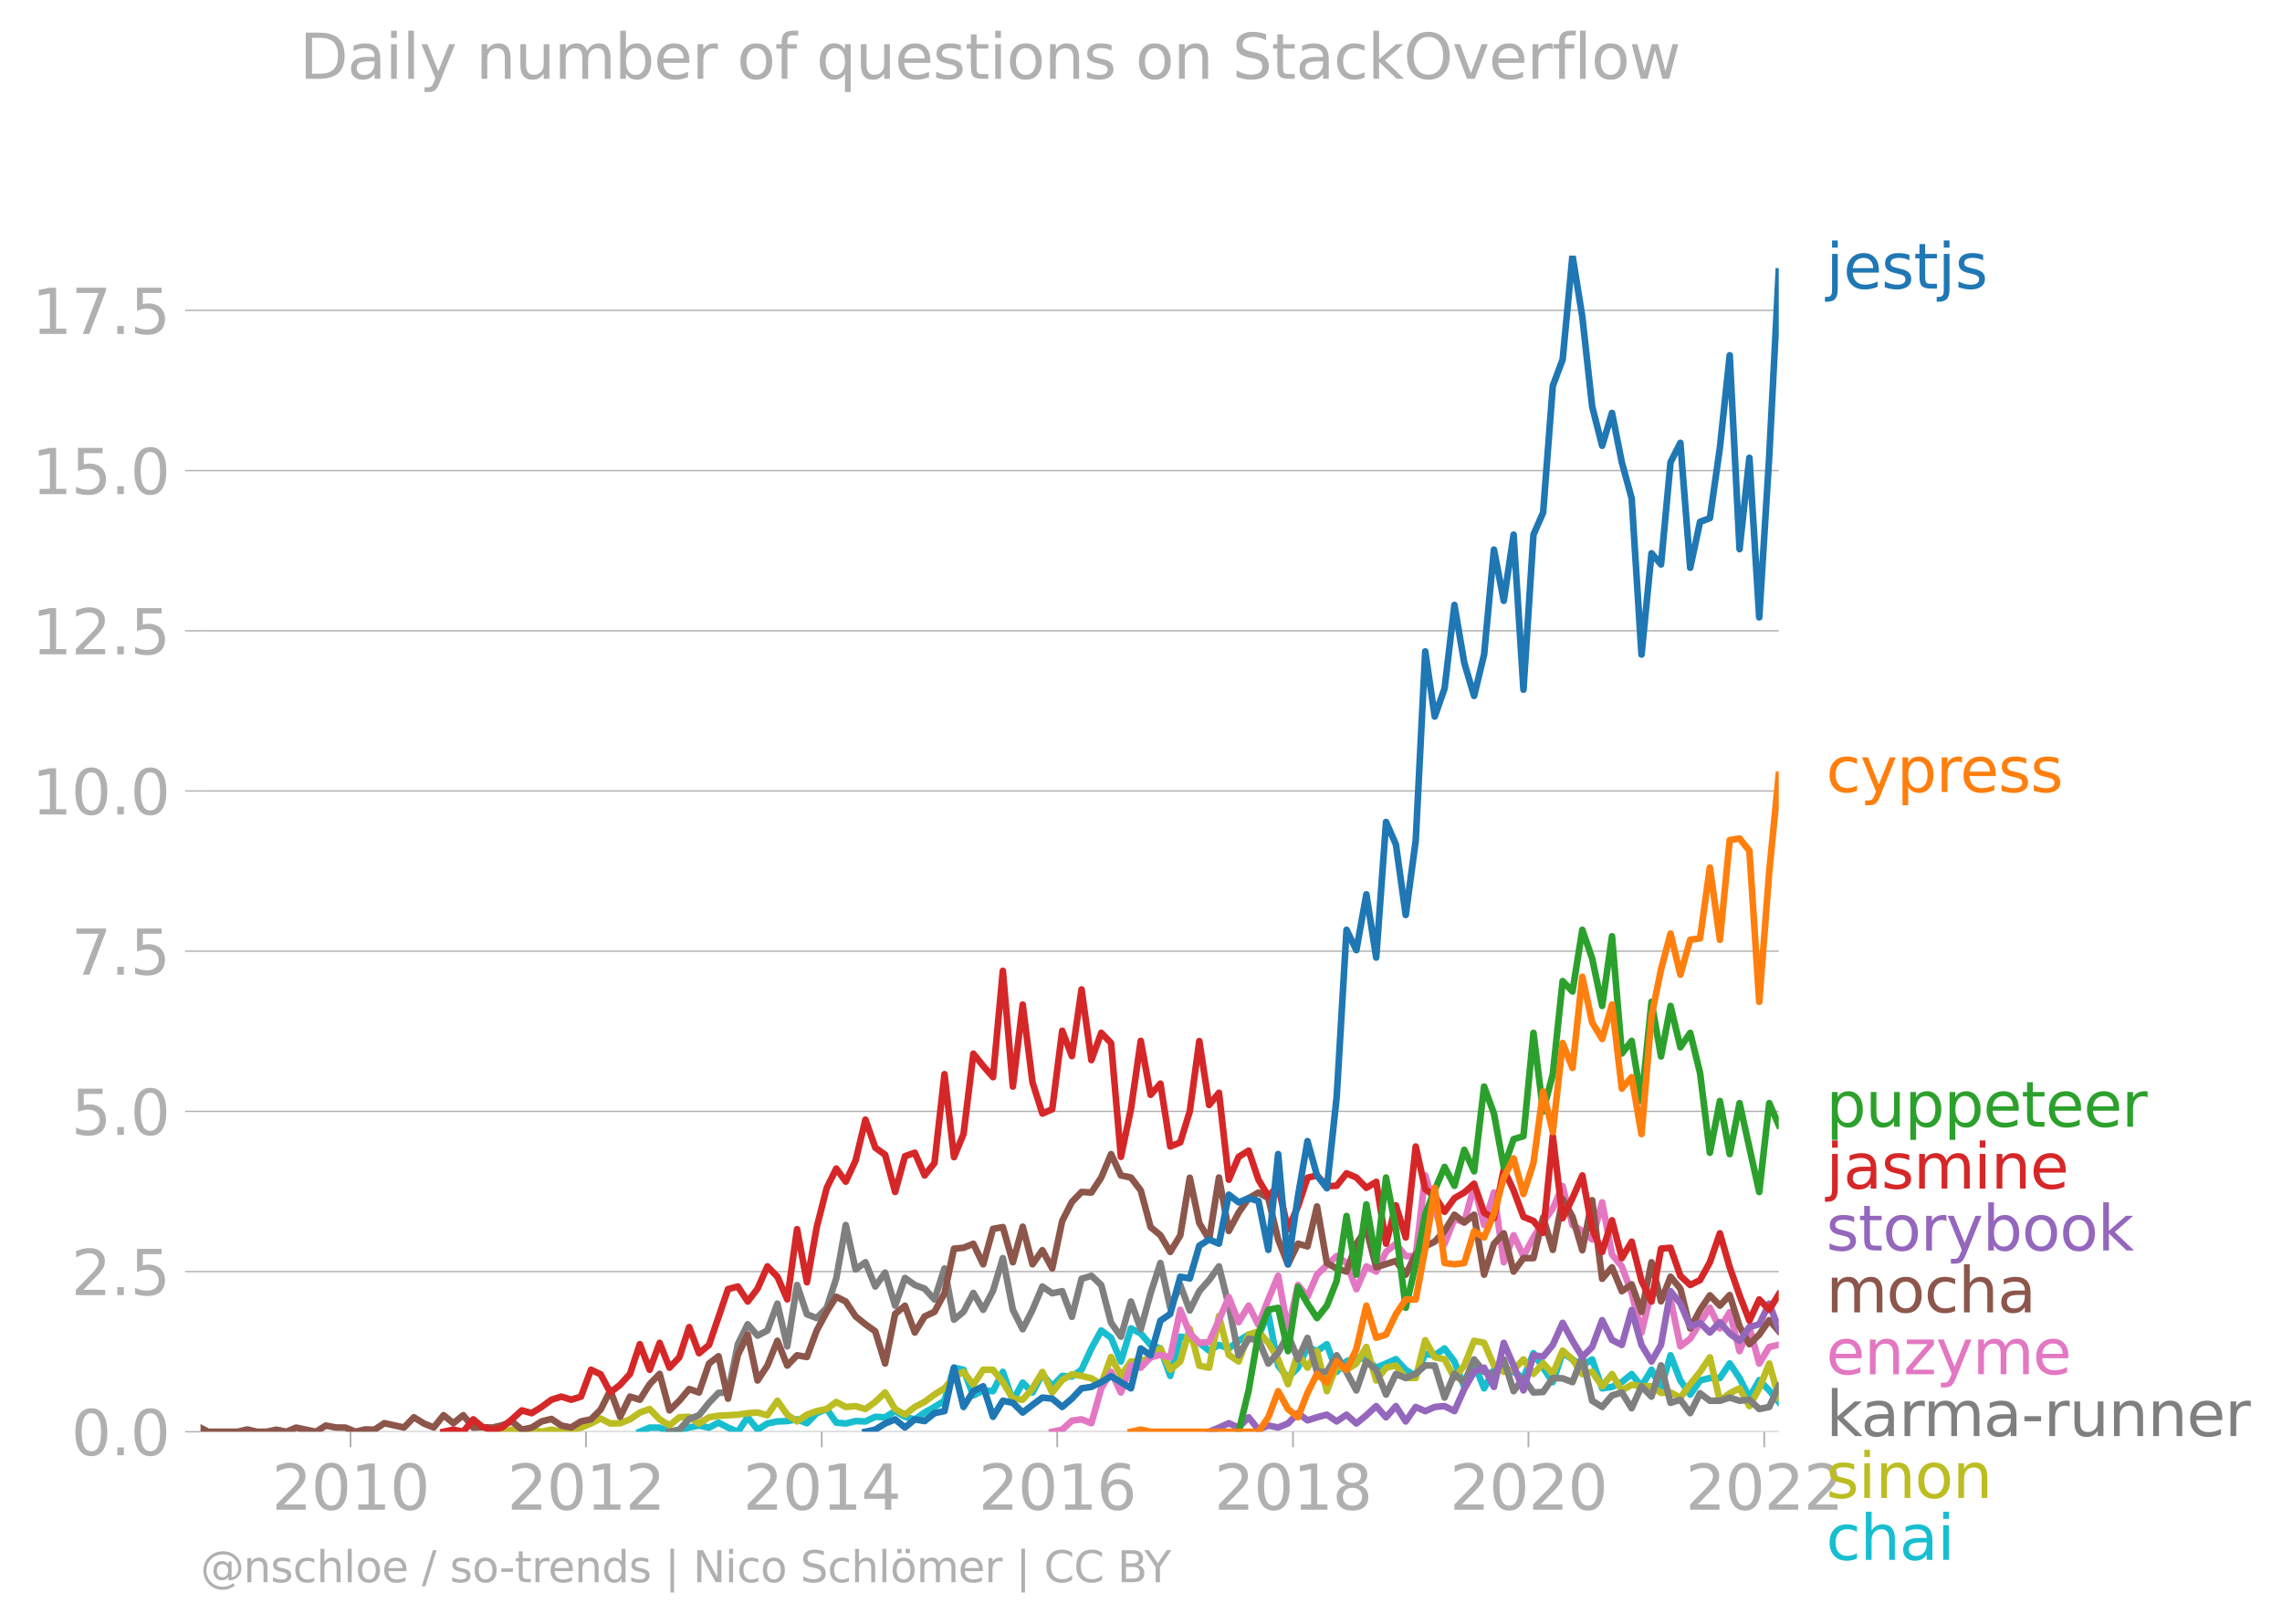 <svg xmlns:xlink="http://www.w3.org/1999/xlink" width="688.489" height="489.969" viewBox="0 0 516.367 367.477" xmlns="http://www.w3.org/2000/svg"><defs><style>*{stroke-linejoin:round;stroke-linecap:butt}</style></defs><g id="figure_1"><path d="M0 367.477h516.367V0H0v367.477z" style="fill:none" id="patch_1"/><g id="axes_1"><path d="M45.372 323.95h357.12V57.838H45.372V323.95z" style="fill:none" id="patch_2"/><g id="matplotlib.axis_1"><g id="xtick_1"><g id="line2d_1"><defs><path id="m95e8f9dcd2" d="M0 0v3.5" style="stroke:#b0b0b0;stroke-width:.4"/></defs><use xlink:href="#m95e8f9dcd2" x="79.31" y="323.95" style="fill:#b0b0b0;stroke:#b0b0b0;stroke-width:.4"/></g><g style="fill:#b0b0b0" transform="matrix(.14 0 0 -.14 61.495 341.588)" id="text_1"><defs><path id="DejaVuSans-32" d="M1228 531h2203V0H469v531q359 372 979 998 621 627 780 809 303 340 423 576 121 236 121 464 0 372-261 606-261 235-680 235-297 0-627-103-329-103-704-313v638q381 153 712 231 332 78 607 78 725 0 1156-363 431-362 431-968 0-288-108-546-107-257-392-607-78-91-497-524-418-433-1181-1211z" transform="scale(.016)"/><path id="DejaVuSans-30" d="M2034 4250q-487 0-733-480-245-479-245-1442 0-959 245-1439 246-480 733-480 491 0 736 480 246 480 246 1439 0 963-246 1442-245 480-736 480zm0 500q785 0 1199-621 414-620 414-1801 0-1178-414-1799Q2819-91 2034-91q-784 0-1198 620-414 621-414 1799 0 1181 414 1801 414 621 1198 621z" transform="scale(.016)"/><path id="DejaVuSans-31" d="M794 531h1031v3560L703 3866v575l1116 225h631V531h1031V0H794v531z" transform="scale(.016)"/></defs><use xlink:href="#DejaVuSans-32"/><use xlink:href="#DejaVuSans-30" x="63.623"/><use xlink:href="#DejaVuSans-31" x="127.246"/><use xlink:href="#DejaVuSans-30" x="190.869"/></g></g><g id="xtick_2"><use xlink:href="#m95e8f9dcd2" x="132.59" y="323.95" style="fill:#b0b0b0;stroke:#b0b0b0;stroke-width:.4" id="line2d_2"/><g style="fill:#b0b0b0" transform="matrix(.14 0 0 -.14 114.775 341.588)" id="text_2"><use xlink:href="#DejaVuSans-32"/><use xlink:href="#DejaVuSans-30" x="63.623"/><use xlink:href="#DejaVuSans-31" x="127.246"/><use xlink:href="#DejaVuSans-32" x="190.869"/></g></g><g id="xtick_3"><use xlink:href="#m95e8f9dcd2" x="185.943" y="323.95" style="fill:#b0b0b0;stroke:#b0b0b0;stroke-width:.4" id="line2d_3"/><g style="fill:#b0b0b0" transform="matrix(.14 0 0 -.14 168.128 341.588)" id="text_3"><defs><path id="DejaVuSans-34" d="M2419 4116 825 1625h1594v2491zm-166 550h794V1625h666v-525h-666V0h-628v1100H313v609l1940 2957z" transform="scale(.016)"/></defs><use xlink:href="#DejaVuSans-32"/><use xlink:href="#DejaVuSans-30" x="63.623"/><use xlink:href="#DejaVuSans-31" x="127.246"/><use xlink:href="#DejaVuSans-34" x="190.869"/></g></g><g id="xtick_4"><use xlink:href="#m95e8f9dcd2" x="239.222" y="323.95" style="fill:#b0b0b0;stroke:#b0b0b0;stroke-width:.4" id="line2d_4"/><g style="fill:#b0b0b0" transform="matrix(.14 0 0 -.14 221.407 341.588)" id="text_4"><defs><path id="DejaVuSans-36" d="M2113 2584q-425 0-674-291-248-290-248-796 0-503 248-796 249-292 674-292t673 292q248 293 248 796 0 506-248 796-248 291-673 291zm1253 1979v-575q-238 112-480 171-242 60-480 60-625 0-955-422-329-422-376-1275 184 272 462 417 279 145 613 145 703 0 1111-427 408-426 408-1160 0-719-425-1154Q2819-91 2113-91q-810 0-1238 620-428 621-428 1799 0 1106 525 1764t1409 658q238 0 480-47t505-140z" transform="scale(.016)"/></defs><use xlink:href="#DejaVuSans-32"/><use xlink:href="#DejaVuSans-30" x="63.623"/><use xlink:href="#DejaVuSans-31" x="127.246"/><use xlink:href="#DejaVuSans-36" x="190.869"/></g></g><g id="xtick_5"><use xlink:href="#m95e8f9dcd2" x="292.575" y="323.95" style="fill:#b0b0b0;stroke:#b0b0b0;stroke-width:.4" id="line2d_5"/><g style="fill:#b0b0b0" transform="matrix(.14 0 0 -.14 274.76 341.588)" id="text_5"><defs><path id="DejaVuSans-38" d="M2034 2216q-450 0-708-241-257-241-257-662 0-422 257-663 258-241 708-241t709 242q260 243 260 662 0 421-258 662-257 241-711 241zm-631 268q-406 100-633 378-226 279-226 679 0 559 398 884 399 325 1092 325 697 0 1094-325t397-884q0-400-227-679-226-278-629-378 456-106 710-416 255-309 255-755 0-679-414-1042Q2806-91 2034-91q-771 0-1186 362-414 363-414 1042 0 446 256 755 257 310 713 416zm-231 997q0-362 226-565 227-203 636-203 407 0 636 203 230 203 230 565 0 363-230 566-229 203-636 203-409 0-636-203-226-203-226-566z" transform="scale(.016)"/></defs><use xlink:href="#DejaVuSans-32"/><use xlink:href="#DejaVuSans-30" x="63.623"/><use xlink:href="#DejaVuSans-31" x="127.246"/><use xlink:href="#DejaVuSans-38" x="190.869"/></g></g><g id="xtick_6"><use xlink:href="#m95e8f9dcd2" x="345.855" y="323.95" style="fill:#b0b0b0;stroke:#b0b0b0;stroke-width:.4" id="line2d_6"/><g style="fill:#b0b0b0" transform="matrix(.14 0 0 -.14 328.04 341.588)" id="text_6"><use xlink:href="#DejaVuSans-32"/><use xlink:href="#DejaVuSans-30" x="63.623"/><use xlink:href="#DejaVuSans-32" x="127.246"/><use xlink:href="#DejaVuSans-30" x="190.869"/></g></g><g id="xtick_7"><use xlink:href="#m95e8f9dcd2" x="399.208" y="323.95" style="fill:#b0b0b0;stroke:#b0b0b0;stroke-width:.4" id="line2d_7"/><g style="fill:#b0b0b0" transform="matrix(.14 0 0 -.14 381.393 341.588)" id="text_7"><use xlink:href="#DejaVuSans-32"/><use xlink:href="#DejaVuSans-30" x="63.623"/><use xlink:href="#DejaVuSans-32" x="127.246"/><use xlink:href="#DejaVuSans-32" x="190.869"/></g></g></g><g id="matplotlib.axis_2"><g id="ytick_1"><path d="M45.372 323.95h357.12" clip-path="url(#p15767260c2)" style="fill:none;stroke:#b0b0b0;stroke-width:.3;stroke-linecap:square" id="line2d_8"/><g id="line2d_9"><defs><path id="me1e0f487d8" d="M0 0h-3.5" style="stroke:#b0b0b0;stroke-width:.3"/></defs><use xlink:href="#me1e0f487d8" x="45.372" y="323.95" style="fill:#b0b0b0;stroke:#b0b0b0;stroke-width:.3"/></g><g style="fill:#b0b0b0" transform="matrix(.14 0 0 -.14 16.108 329.269)" id="text_8"><defs><path id="DejaVuSans-2e" d="M684 794h660V0H684v794z" transform="scale(.016)"/></defs><use xlink:href="#DejaVuSans-30"/><use xlink:href="#DejaVuSans-2e" x="63.623"/><use xlink:href="#DejaVuSans-30" x="95.41"/></g></g><g id="ytick_2"><path d="M45.372 287.704h357.12" clip-path="url(#p15767260c2)" style="fill:none;stroke:#b0b0b0;stroke-width:.3;stroke-linecap:square" id="line2d_10"/><use xlink:href="#me1e0f487d8" x="45.372" y="287.704" style="fill:#b0b0b0;stroke:#b0b0b0;stroke-width:.3" id="line2d_11"/><g style="fill:#b0b0b0" transform="matrix(.14 0 0 -.14 16.108 293.023)" id="text_9"><defs><path id="DejaVuSans-35" d="M691 4666h2478v-532H1269V2991q137 47 274 70 138 23 276 23 781 0 1237-428 457-428 457-1159 0-753-469-1171Q2575-91 1722-91q-294 0-599 50Q819 9 494 109v635q281-153 581-228t634-75q541 0 856 284 316 284 316 772 0 487-316 771-315 285-856 285-253 0-505-56-251-56-513-175v2344z" transform="scale(.016)"/></defs><use xlink:href="#DejaVuSans-32"/><use xlink:href="#DejaVuSans-2e" x="63.623"/><use xlink:href="#DejaVuSans-35" x="95.41"/></g></g><g id="ytick_3"><path d="M45.372 251.459h357.12" clip-path="url(#p15767260c2)" style="fill:none;stroke:#b0b0b0;stroke-width:.3;stroke-linecap:square" id="line2d_12"/><use xlink:href="#me1e0f487d8" x="45.372" y="251.459" style="fill:#b0b0b0;stroke:#b0b0b0;stroke-width:.3" id="line2d_13"/><g style="fill:#b0b0b0" transform="matrix(.14 0 0 -.14 16.108 256.778)" id="text_10"><use xlink:href="#DejaVuSans-35"/><use xlink:href="#DejaVuSans-2e" x="63.623"/><use xlink:href="#DejaVuSans-30" x="95.41"/></g></g><g id="ytick_4"><path d="M45.372 215.213h357.12" clip-path="url(#p15767260c2)" style="fill:none;stroke:#b0b0b0;stroke-width:.3;stroke-linecap:square" id="line2d_14"/><use xlink:href="#me1e0f487d8" x="45.372" y="215.213" style="fill:#b0b0b0;stroke:#b0b0b0;stroke-width:.3" id="line2d_15"/><g style="fill:#b0b0b0" transform="matrix(.14 0 0 -.14 16.108 220.532)" id="text_11"><defs><path id="DejaVuSans-37" d="M525 4666h3000v-269L1831 0h-659l1594 4134H525v532z" transform="scale(.016)"/></defs><use xlink:href="#DejaVuSans-37"/><use xlink:href="#DejaVuSans-2e" x="63.623"/><use xlink:href="#DejaVuSans-35" x="95.41"/></g></g><g id="ytick_5"><path d="M45.372 178.968h357.12" clip-path="url(#p15767260c2)" style="fill:none;stroke:#b0b0b0;stroke-width:.3;stroke-linecap:square" id="line2d_16"/><use xlink:href="#me1e0f487d8" x="45.372" y="178.968" style="fill:#b0b0b0;stroke:#b0b0b0;stroke-width:.3" id="line2d_17"/><g style="fill:#b0b0b0" transform="matrix(.14 0 0 -.14 7.2 184.287)" id="text_12"><use xlink:href="#DejaVuSans-31"/><use xlink:href="#DejaVuSans-30" x="63.623"/><use xlink:href="#DejaVuSans-2e" x="127.246"/><use xlink:href="#DejaVuSans-30" x="159.033"/></g></g><g id="ytick_6"><path d="M45.372 142.722h357.12" clip-path="url(#p15767260c2)" style="fill:none;stroke:#b0b0b0;stroke-width:.3;stroke-linecap:square" id="line2d_18"/><use xlink:href="#me1e0f487d8" x="45.372" y="142.722" style="fill:#b0b0b0;stroke:#b0b0b0;stroke-width:.3" id="line2d_19"/><g style="fill:#b0b0b0" transform="matrix(.14 0 0 -.14 7.2 148.041)" id="text_13"><use xlink:href="#DejaVuSans-31"/><use xlink:href="#DejaVuSans-32" x="63.623"/><use xlink:href="#DejaVuSans-2e" x="127.246"/><use xlink:href="#DejaVuSans-35" x="159.033"/></g></g><g id="ytick_7"><path d="M45.372 106.477h357.12" clip-path="url(#p15767260c2)" style="fill:none;stroke:#b0b0b0;stroke-width:.3;stroke-linecap:square" id="line2d_20"/><use xlink:href="#me1e0f487d8" x="45.372" y="106.477" style="fill:#b0b0b0;stroke:#b0b0b0;stroke-width:.3" id="line2d_21"/><g style="fill:#b0b0b0" transform="matrix(.14 0 0 -.14 7.2 111.796)" id="text_14"><use xlink:href="#DejaVuSans-31"/><use xlink:href="#DejaVuSans-35" x="63.623"/><use xlink:href="#DejaVuSans-2e" x="127.246"/><use xlink:href="#DejaVuSans-30" x="159.033"/></g></g><g id="ytick_8"><path d="M45.372 70.231h357.12" clip-path="url(#p15767260c2)" style="fill:none;stroke:#b0b0b0;stroke-width:.3;stroke-linecap:square" id="line2d_22"/><use xlink:href="#me1e0f487d8" x="45.372" y="70.231" style="fill:#b0b0b0;stroke:#b0b0b0;stroke-width:.3" id="line2d_23"/><g style="fill:#b0b0b0" transform="matrix(.14 0 0 -.14 7.2 75.55)" id="text_15"><use xlink:href="#DejaVuSans-31"/><use xlink:href="#DejaVuSans-37" x="63.623"/><use xlink:href="#DejaVuSans-2e" x="127.246"/><use xlink:href="#DejaVuSans-35" x="159.033"/></g></g></g><path d="m144.779 323.95 2.226-.936h2.262l2.226.936 2.226-.468 2.227-.499 2.226-.436 2.262.467 2.153-1.135 2.153 1.135 2.226.936 2.226-3.274 2.227 2.79 2.226-1.387 2.262-.468 2.226-.078 2.226-.39 2.226.874 2.226-2.276 2.263-.936 2.153 3.074 2.153.2 2.226-.546 2.226.078 2.226-1.044 2.226.109 2.263-1.403 2.226 1.294 2.226.577 2.226-1.544 2.226-1.262 2.263-1.403 2.153-7.483 2.153.467 2.226 5.815 2.226-1.138 2.226.172 2.226-4.381 2.263 6.548 2.226-4.1 2.226 2.229 2.226-4.163 2.226 2.76 2.263-2.339 2.19.13 2.189-1.533 2.226-4.817 2.226-4.069 2.226 1.653 2.226 5.363 2.263-7.483 2.226 1.153 2.226 2.588 2.226.795 2.226 6.22 2.263-8.886 2.153.284 2.153 1.12 2.226 1.745 2.226-1.278 2.226.795 2.226-1.73 2.263-1.403 2.226.234 2.226-4.911 2.226 11.676 2.226 2.822 2.262-2.338 2.153-4.66 2.154.918 2.226-1.574 2.226 6.251 2.226-2.385 2.226-.889 2.262.468 2.226 1.87 2.227-.935 2.226-.997 2.226 2.4 2.262 1.403 2.153-4.977 2.153.3 2.226-1.543 2.227 2.947 2.226 5.752 2.226-5.285 2.262 5.612 2.226-4.193 2.226-.483 2.226.966 2.227 1.372 2.262-5.612 2.19 3.274 2.19 3.273 2.225-6.656 2.226 1.512 2.226 1.387 2.227-1.387 2.262 6.547 2.226-.327 2.226-1.076 2.226-1.824 2.226 2.76 2.263-3.742 2.153 4.193 2.153-7.466 2.226 5.705 2.226 3.18 2.226-3.18 2.226-.561h2.263l2.226-3.305 2.226 3.305 2.226 4.427 2.226-3.96 2.263 2.34 2.153 2.622" clip-path="url(#p15767260c2)" style="fill:none;stroke:#17becf;stroke-width:1.5;stroke-linecap:square" id="line2d_24"/><path d="m113.614 323.95 2.226-.468 2.226.468 2.226-.468 2.262.468 2.227-.483 2.226.483 4.452-.936 2.262-.935 2.19-1.129 2.19 1.13 2.226-.063 2.226-.873 2.226-1.544 2.226-.795 2.262 2.339 2.226 1.356 2.226-1.824 2.227-.11 2.226 1.513 2.262-1.403 2.153-.35 4.38-.242 2.225-.343 2.227-.14 2.226.607 2.262-3.273 2.226 3.149 2.226 1.527 2.226-1.527 2.226-.811 2.263-.468 2.153-1.586 2.153 1.119 2.226-.187 2.226.654 2.226-1.621 2.226-2.12 2.263 3.741 2.226 1.279 2.226-1.746 2.226-1.154 2.226-1.652 2.263-1.404 2.153-2.605 2.153-1.136 2.226 2.93 2.226-3.398 2.226.016 2.226 2.79 2.263 3.742 2.226.234 2.226-2.573 2.226-3.71 2.226 4.646 2.263-2.806 2.19-1.307 2.189.371 2.226.546 2.226 1.325 2.226-6.158 2.226 4.287 2.263-3.273 2.226-.047 2.226-.889 2.226-2.01 2.226 4.816 2.263-1.87 2.153-7.4 2.153 8.335 2.226.468 2.226-11.692 2.226 8.792 2.226 1.497 2.263-6.08 2.226-.733 2.226 2.603 2.226 3.68 2.226 5.674 2.262-7.015 2.153 3.274 2.154-3.742 2.226 9.058 2.226-5.784 2.226.95 2.226-1.418 2.262-3.741 2.226 7.576 2.227-2.9 2.226-.483 2.226 2.822h2.262l2.153-8.552 2.153 3.875 2.226.406 2.227 4.271 2.226-2.822 2.226-5.596 2.262.467 2.226 5.13 2.226 1.418 2.226-.452 2.227-2.354 2.262 3.274 2.19-2.403 2.19 2.403 2.225-5.27 2.226 1.996 2.226 3.32 2.227-.514 2.262 3.274 2.226-2.76 2.226 3.695 2.226-1.278 2.226.343h2.263l2.153 1.486 2.153-.083 2.226 1.153 2.226-3.024 2.226-2.775 2.226-3.305 2.263 9.822 2.226-1.684 2.226-1.123 2.226 4.023 2.226-4.023 2.263-5.612 2.153 7.667h0" clip-path="url(#p15767260c2)" style="fill:none;stroke:#bcbd22;stroke-width:1.5;stroke-linecap:square" id="line2d_25"/><path d="m151.493 323.95 2.226-.468 2.227-2.432 2.226-.842 2.262-2.806 2.153-2.255 2.153-.083 2.226-10.928 2.226-4.506 2.227 2.573 2.226-1.17 2.262-6.08 2.226 9.666 2.226-13.875 2.226 6.626 2.226.857 2.263-2.338 2.153-6.631 2.153-12.077 2.226 10.04 2.226-1.621 2.226 5.487 2.226-3.149 2.263 7.483 2.226-6.267 2.226 1.59 2.226.827 2.226 2.447 2.263-7.015 2.153 11.575 2.153-1.754 2.226-4.287 2.226 3.82 2.226-4.303 2.226-7.39 2.263 11.692 2.226 4.397 2.226-4.397 2.226-5.269 2.226 1.528 2.263-.468 2.19 5.806 2.189-8.612 2.226-.67 2.226 2.073 2.226 8.559 2.226 3.133 2.263-7.95 2.226 6.267 2.226-8.138 2.226-6.844 2.226 10.118 2.263-5.145 2.153 5.763 2.153-4.36 2.226-2.51 2.226-3.102 2.226 8.902 2.226 11.209 2.263-3.742 2.226.265 2.226 5.347 2.226-2.447 2.226-4.1 2.262 5.612 2.153-4.86 2.154 7.666 2.226.031 2.226-3.772 2.226 3.772 2.226 4.178 2.262-6.547 2.226 1.886 2.227 5.597 2.226-4.63 2.226.888 2.262-.935 2.153-1.921 2.153.05 2.226 7.233 2.227-5.362 2.226 1.98 2.226-5.254 2.262 2.806 2.226.514 2.226-3.32 2.226 7.187 2.227-2.978 2.262 3.274 2.19-.113 2.19-3.161 2.225.078 2.226.857 2.226-5.69 2.227 9.9 2.262 1.403 2.226-2.604 2.226-.67 2.226 3.57 2.226-4.973 2.263 2.338 2.153-7.065 2.153 8.468 2.226-.701 2.226 3.04 2.226-4.49 2.226 1.684h2.263l2.226-.718 2.226.718 2.226-.234 2.226 2.104 2.263-.467 2.153-4.744" clip-path="url(#p15767260c2)" style="fill:none;stroke:#7f7f7f;stroke-width:1.5;stroke-linecap:square" id="line2d_26"/><g style="fill:#1f77b4" transform="matrix(.14 0 0 -.14 413.205 65.292)" id="text_16"><defs><path id="DejaVuSans-6a" d="M603 3500h575V-63q0-668-255-968-254-300-820-300h-219v487H38q328 0 446 152Q603-541 603-63v3563zm0 1363h575v-729H603v729z" transform="scale(.016)"/><path id="DejaVuSans-65" d="M3597 1894v-281H953q38-594 358-905t892-311q331 0 642 81t618 244V178Q3153 47 2828-22t-659-69q-838 0-1327 487-489 488-489 1320 0 859 464 1363 464 505 1252 505 706 0 1117-455 411-454 411-1235zm-575 169q-6 471-264 752-258 282-683 282-481 0-770-272t-333-766l2050 4z" transform="scale(.016)"/><path id="DejaVuSans-73" d="M2834 3397v-544q-243 125-506 187-262 63-544 63-428 0-642-131t-214-394q0-200 153-314t616-217l197-44q612-131 870-370t258-667q0-488-386-773Q2250-91 1575-91q-281 0-586 55T347 128v594q319-166 628-249 309-82 613-82 406 0 624 139 219 139 219 392 0 234-158 359-157 125-692 241l-200 47q-534 112-772 345-237 233-237 639 0 494 350 762 350 269 994 269 318 0 599-47 282-46 519-140z" transform="scale(.016)"/><path id="DejaVuSans-74" d="M1172 4494v-994h1184v-447H1172V1153q0-428 117-550t477-122h590V0h-590q-666 0-919 248-253 249-253 905v1900H172v447h422v994h578z" transform="scale(.016)"/></defs><use xlink:href="#DejaVuSans-6a"/><use xlink:href="#DejaVuSans-65" x="27.783"/><use xlink:href="#DejaVuSans-73" x="89.307"/><use xlink:href="#DejaVuSans-74" x="141.406"/><use xlink:href="#DejaVuSans-6a" x="180.615"/><use xlink:href="#DejaVuSans-73" x="208.398"/></g><g style="fill:#ff7f0e" transform="matrix(.14 0 0 -.14 413.205 179.206)" id="text_17"><defs><path id="DejaVuSans-63" d="M3122 3366v-538q-244 135-489 202t-495 67q-560 0-870-355-309-354-309-995t309-996q310-354 870-354 250 0 495 67t489 202V134Q2881 22 2623-34q-257-57-548-57-791 0-1257 497-465 497-465 1341 0 856 470 1346 471 491 1290 491 265 0 518-55 253-54 491-163z" transform="scale(.016)"/><path id="DejaVuSans-79" d="M2059-325q-243-625-475-815-231-191-618-191H506v481h338q237 0 368 113 132 112 291 531l103 262L191 3500h609L1894 763l1094 2737h609L2059-325z" transform="scale(.016)"/><path id="DejaVuSans-70" d="M1159 525v-1856H581v4831h578v-531q182 312 458 463 277 152 661 152 638 0 1036-506 399-506 399-1331T3314 415Q2916-91 2278-91q-384 0-661 152-276 152-458 464zm1957 1222q0 634-261 995t-717 361q-457 0-718-361t-261-995q0-634 261-995t718-361q456 0 717 361t261 995z" transform="scale(.016)"/><path id="DejaVuSans-72" d="M2631 2963q-97 56-211 82-114 27-251 27-488 0-749-317t-261-911V0H581v3500h578v-544q182 319 472 473 291 155 707 155 59 0 131-8 72-7 159-23l3-590z" transform="scale(.016)"/></defs><use xlink:href="#DejaVuSans-63"/><use xlink:href="#DejaVuSans-79" x="54.98"/><use xlink:href="#DejaVuSans-70" x="114.16"/><use xlink:href="#DejaVuSans-72" x="177.637"/><use xlink:href="#DejaVuSans-65" x="216.5"/><use xlink:href="#DejaVuSans-73" x="278.023"/><use xlink:href="#DejaVuSans-73" x="330.123"/></g><g style="fill:#2ca02c" transform="matrix(.14 0 0 -.14 413.205 254.93)" id="text_18"><defs><path id="DejaVuSans-75" d="M544 1381v2119h575V1403q0-497 193-746 194-248 582-248 465 0 735 297 271 297 271 810v1984h575V0h-575v538q-209-319-486-474-276-155-642-155-603 0-916 375-312 375-312 1097zm1447 2203z" transform="scale(.016)"/></defs><use xlink:href="#DejaVuSans-70"/><use xlink:href="#DejaVuSans-75" x="63.477"/><use xlink:href="#DejaVuSans-70" x="126.855"/><use xlink:href="#DejaVuSans-70" x="190.332"/><use xlink:href="#DejaVuSans-65" x="253.809"/><use xlink:href="#DejaVuSans-74" x="315.332"/><use xlink:href="#DejaVuSans-65" x="354.541"/><use xlink:href="#DejaVuSans-65" x="416.064"/><use xlink:href="#DejaVuSans-72" x="477.588"/></g><g style="fill:#d62728" transform="matrix(.14 0 0 -.14 413.205 268.93)" id="text_19"><defs><path id="DejaVuSans-61" d="M2194 1759q-697 0-966-159t-269-544q0-306 202-486 202-179 548-179 479 0 768 339t289 901v128h-572zm1147 238V0h-575v531q-197-318-491-470T1556-91q-537 0-855 302-317 302-317 808 0 590 395 890 396 300 1180 300h807v57q0 397-261 614t-733 217q-300 0-585-72-284-72-546-216v532q315 122 612 182 297 61 578 61 760 0 1135-394 375-393 375-1193z" transform="scale(.016)"/><path id="DejaVuSans-6d" d="M3328 2828q216 388 516 572t706 184q547 0 844-383 297-382 297-1088V0h-578v2094q0 503-179 746-178 244-543 244-447 0-707-297-259-296-259-809V0h-578v2094q0 506-178 748t-550 242q-441 0-701-298-259-298-259-808V0H581v3500h578v-544q197 322 472 475t653 153q382 0 649-194 267-193 395-562z" transform="scale(.016)"/><path id="DejaVuSans-69" d="M603 3500h575V0H603v3500zm0 1363h575v-729H603v729z" transform="scale(.016)"/><path id="DejaVuSans-6e" d="M3513 2113V0h-575v2094q0 497-194 743-194 247-581 247-466 0-735-297-269-296-269-809V0H581v3500h578v-544q207 316 486 472 280 156 646 156 603 0 912-373 310-373 310-1098z" transform="scale(.016)"/></defs><use xlink:href="#DejaVuSans-6a"/><use xlink:href="#DejaVuSans-61" x="27.783"/><use xlink:href="#DejaVuSans-73" x="89.063"/><use xlink:href="#DejaVuSans-6d" x="141.162"/><use xlink:href="#DejaVuSans-69" x="238.574"/><use xlink:href="#DejaVuSans-6e" x="266.357"/><use xlink:href="#DejaVuSans-65" x="329.736"/></g><g style="fill:#9467bd" transform="matrix(.14 0 0 -.14 413.205 282.93)" id="text_20"><defs><path id="DejaVuSans-6f" d="M1959 3097q-462 0-731-361t-269-989q0-628 267-989 268-361 733-361 460 0 728 362 269 363 269 988 0 622-269 986-268 364-728 364zm0 487q750 0 1178-488 429-487 429-1349 0-859-429-1349Q2709-91 1959-91q-753 0-1180 489-426 490-426 1349 0 862 426 1349 427 488 1180 488z" transform="scale(.016)"/><path id="DejaVuSans-62" d="M3116 1747q0 634-261 995t-717 361q-457 0-718-361t-261-995q0-634 261-995t718-361q456 0 717 361t261 995zM1159 2969q182 312 458 463 277 152 661 152 638 0 1036-506 399-506 399-1331T3314 415Q2916-91 2278-91q-384 0-661 152-276 152-458 464V0H581v4863h578V2969z" transform="scale(.016)"/><path id="DejaVuSans-6b" d="M581 4863h578V1991l1716 1509h734L1753 1863 3688 0h-750L1159 1709V0H581v4863z" transform="scale(.016)"/></defs><use xlink:href="#DejaVuSans-73"/><use xlink:href="#DejaVuSans-74" x="52.1"/><use xlink:href="#DejaVuSans-6f" x="91.309"/><use xlink:href="#DejaVuSans-72" x="152.49"/><use xlink:href="#DejaVuSans-79" x="193.604"/><use xlink:href="#DejaVuSans-62" x="252.783"/><use xlink:href="#DejaVuSans-6f" x="316.26"/><use xlink:href="#DejaVuSans-6f" x="377.441"/><use xlink:href="#DejaVuSans-6b" x="438.623"/></g><g style="fill:#8c564b" transform="matrix(.14 0 0 -.14 413.205 296.93)" id="text_21"><defs><path id="DejaVuSans-68" d="M3513 2113V0h-575v2094q0 497-194 743-194 247-581 247-466 0-735-297-269-296-269-809V0H581v4863h578V2956q207 316 486 472 280 156 646 156 603 0 912-373 310-373 310-1098z" transform="scale(.016)"/></defs><use xlink:href="#DejaVuSans-6d"/><use xlink:href="#DejaVuSans-6f" x="97.412"/><use xlink:href="#DejaVuSans-63" x="158.594"/><use xlink:href="#DejaVuSans-68" x="213.574"/><use xlink:href="#DejaVuSans-61" x="276.953"/></g><g style="fill:#e377c2" transform="matrix(.14 0 0 -.14 413.205 310.93)" id="text_22"><defs><path id="DejaVuSans-7a" d="M353 3500h2731v-525L922 459h2162V0H275v525l2163 2516H353v459z" transform="scale(.016)"/></defs><use xlink:href="#DejaVuSans-65"/><use xlink:href="#DejaVuSans-6e" x="61.523"/><use xlink:href="#DejaVuSans-7a" x="124.902"/><use xlink:href="#DejaVuSans-79" x="177.393"/><use xlink:href="#DejaVuSans-6d" x="236.572"/><use xlink:href="#DejaVuSans-65" x="333.984"/></g><g style="fill:#7f7f7f" transform="matrix(.14 0 0 -.14 413.205 324.93)" id="text_23"><defs><path id="DejaVuSans-2d" d="M313 2009h1684v-512H313v512z" transform="scale(.016)"/></defs><use xlink:href="#DejaVuSans-6b"/><use xlink:href="#DejaVuSans-61" x="56.16"/><use xlink:href="#DejaVuSans-72" x="117.439"/><use xlink:href="#DejaVuSans-6d" x="156.803"/><use xlink:href="#DejaVuSans-61" x="254.215"/><use xlink:href="#DejaVuSans-2d" x="315.494"/><use xlink:href="#DejaVuSans-72" x="351.578"/><use xlink:href="#DejaVuSans-75" x="392.691"/><use xlink:href="#DejaVuSans-6e" x="456.07"/><use xlink:href="#DejaVuSans-6e" x="519.449"/><use xlink:href="#DejaVuSans-65" x="582.828"/><use xlink:href="#DejaVuSans-72" x="644.352"/></g><g style="fill:#bcbd22" transform="matrix(.14 0 0 -.14 413.205 338.93)" id="text_24"><use xlink:href="#DejaVuSans-73"/><use xlink:href="#DejaVuSans-69" x="52.1"/><use xlink:href="#DejaVuSans-6e" x="79.883"/><use xlink:href="#DejaVuSans-6f" x="143.262"/><use xlink:href="#DejaVuSans-6e" x="204.443"/></g><g style="fill:#17becf" transform="matrix(.14 0 0 -.14 413.205 352.93)" id="text_25"><use xlink:href="#DejaVuSans-63"/><use xlink:href="#DejaVuSans-68" x="54.98"/><use xlink:href="#DejaVuSans-61" x="118.359"/><use xlink:href="#DejaVuSans-69" x="179.639"/></g><g style="fill:#b0b0b0" transform="matrix(.097 0 0 -.097 45.372 357.986)" id="text_26"><defs><path id="DejaVuSans-40" d="M2381 1678q0-447 222-702 222-254 610-254 384 0 604 256 221 256 221 700 0 438-225 695-225 258-607 258-378 0-602-256-223-256-223-697zm1703-934q-187-241-429-355t-564-114q-538 0-874 389t-336 1014q0 625 337 1015 338 391 873 391 322 0 565-117 244-117 428-354v409h447V722q457 69 714 417 258 349 258 902 0 334-99 628-98 294-298 544-325 409-792 626t-1017 217q-384 0-738-102-353-101-653-301-490-319-767-836-276-517-276-1120 0-497 179-932 180-434 521-765 328-325 759-495 431-171 922-171 403 0 792 136t714 389l281-347q-390-303-851-464t-936-161q-578 0-1091 205-512 205-912 595Q841 78 631 592q-209 514-209 1105 0 569 212 1084 213 516 607 907 403 396 931 607t1119 211q662 0 1229-272 568-271 952-771 234-307 357-666 124-359 124-744 0-822-497-1297T4084 263v481z" transform="scale(.016)"/><path id="DejaVuSans-6c" d="M603 4863h575V0H603v4863z" transform="scale(.016)"/><path id="DejaVuSans-2f" d="M1625 4666h531L531-594H0l1625 5260z" transform="scale(.016)"/><path id="DejaVuSans-64" d="M2906 2969v1894h575V0h-575v525q-181-312-458-464-276-152-664-152-634 0-1033 506-398 507-398 1332t398 1331q399 506 1033 506 388 0 664-152 277-151 458-463zM947 1747q0-634 261-995t717-361q456 0 718 361 263 361 263 995t-263 995q-262 361-718 361t-717-361q-261-361-261-995z" transform="scale(.016)"/><path id="DejaVuSans-7c" d="M1344 4891v-6400H813v6400h531z" transform="scale(.016)"/><path id="DejaVuSans-4e" d="M628 4666h850L3547 763v3903h612V0h-850L1241 3903V0H628v4666z" transform="scale(.016)"/><path id="DejaVuSans-53" d="M3425 4513v-616q-359 172-678 256-319 85-616 85-515 0-795-200t-280-569q0-310 186-468 186-157 705-254l381-78q706-135 1042-474t336-907q0-679-455-1029Q2797-91 1919-91q-331 0-705 75-373 75-773 222v650q384-215 753-325 369-109 725-109 540 0 834 212 294 213 294 607 0 343-211 537t-692 291l-385 75q-706 140-1022 440-315 300-315 835 0 619 436 975t1201 356q329 0 669-60 341-59 697-177z" transform="scale(.016)"/><path id="DejaVuSans-f6" d="M1959 3097q-462 0-731-361t-269-989q0-628 267-989 268-361 733-361 460 0 728 362 269 363 269 988 0 622-269 986-268 364-728 364zm0 487q750 0 1178-488 429-487 429-1349 0-859-429-1349Q2709-91 1959-91q-753 0-1180 489-426 490-426 1349 0 862 426 1349 427 488 1180 488zm295 1266h634v-631h-634v631zm-1222 0h634v-631h-634v631z" transform="scale(.016)"/><path id="DejaVuSans-43" d="M4122 4306v-665q-319 297-680 443-361 147-767 147-800 0-1225-489t-425-1414q0-922 425-1411t1225-489q406 0 767 147t680 444V359q-331-225-702-338-370-112-782-112-1060 0-1670 648-609 649-609 1771 0 1125 609 1773 610 649 1670 649 418 0 788-111 371-111 696-333z" transform="scale(.016)"/><path id="DejaVuSans-42" d="M1259 2228V519h1013q509 0 754 211 246 211 246 645 0 438-246 645-245 208-754 208H1259zm0 1919V2741h935q462 0 688 173 227 174 227 530 0 353-227 528-226 175-688 175h-935zm-631 519h1613q722 0 1112-300 391-300 391-853 0-429-200-682t-588-315q466-100 724-418 258-317 258-792 0-625-425-966Q3088 0 2303 0H628v4666z" transform="scale(.016)"/><path id="DejaVuSans-59" d="M-13 4666h679l1293-1919 1285 1919h678L2272 2222V0h-634v2222L-13 4666z" transform="scale(.016)"/></defs><use xlink:href="#DejaVuSans-40"/><use xlink:href="#DejaVuSans-6e" x="100"/><use xlink:href="#DejaVuSans-73" x="163.379"/><use xlink:href="#DejaVuSans-63" x="215.479"/><use xlink:href="#DejaVuSans-68" x="270.459"/><use xlink:href="#DejaVuSans-6c" x="333.838"/><use xlink:href="#DejaVuSans-6f" x="361.621"/><use xlink:href="#DejaVuSans-65" x="422.803"/><use xlink:href="#DejaVuSans-20" x="484.326"/><use xlink:href="#DejaVuSans-2f" x="516.113"/><use xlink:href="#DejaVuSans-20" x="549.805"/><use xlink:href="#DejaVuSans-73" x="581.592"/><use xlink:href="#DejaVuSans-6f" x="633.691"/><use xlink:href="#DejaVuSans-2d" x="696.748"/><use xlink:href="#DejaVuSans-74" x="732.832"/><use xlink:href="#DejaVuSans-72" x="772.041"/><use xlink:href="#DejaVuSans-65" x="810.904"/><use xlink:href="#DejaVuSans-6e" x="872.428"/><use xlink:href="#DejaVuSans-64" x="935.807"/><use xlink:href="#DejaVuSans-73" x="999.283"/><use xlink:href="#DejaVuSans-20" x="1051.383"/><use xlink:href="#DejaVuSans-7c" x="1083.17"/><use xlink:href="#DejaVuSans-20" x="1116.861"/><use xlink:href="#DejaVuSans-4e" x="1148.648"/><use xlink:href="#DejaVuSans-69" x="1223.453"/><use xlink:href="#DejaVuSans-63" x="1251.236"/><use xlink:href="#DejaVuSans-6f" x="1306.217"/><use xlink:href="#DejaVuSans-20" x="1367.398"/><use xlink:href="#DejaVuSans-53" x="1399.186"/><use xlink:href="#DejaVuSans-63" x="1462.662"/><use xlink:href="#DejaVuSans-68" x="1517.643"/><use xlink:href="#DejaVuSans-6c" x="1581.021"/><use xlink:href="#DejaVuSans-f6" x="1608.805"/><use xlink:href="#DejaVuSans-6d" x="1669.986"/><use xlink:href="#DejaVuSans-65" x="1767.398"/><use xlink:href="#DejaVuSans-72" x="1828.922"/><use xlink:href="#DejaVuSans-20" x="1870.035"/><use xlink:href="#DejaVuSans-7c" x="1901.822"/><use xlink:href="#DejaVuSans-20" x="1935.514"/><use xlink:href="#DejaVuSans-43" x="1967.301"/><use xlink:href="#DejaVuSans-43" x="2037.125"/><use xlink:href="#DejaVuSans-20" x="2106.949"/><use xlink:href="#DejaVuSans-42" x="2138.736"/><use xlink:href="#DejaVuSans-59" x="2201.84"/></g><g style="fill:#b0b0b0" transform="matrix(.14 0 0 -.14 67.786 17.838)" id="text_27"><defs><path id="DejaVuSans-44" d="M1259 4147V519h763q966 0 1414 437 448 438 448 1382 0 937-448 1373t-1414 436h-763zm-631 519h1297q1356 0 1990-564 635-564 635-1764 0-1207-638-1773Q3275 0 1925 0H628v4666z" transform="scale(.016)"/><path id="DejaVuSans-66" d="M2375 4863v-479h-550q-309 0-430-125-120-125-120-450v-309h947v-447h-947V0H697v3053H147v447h550v244q0 584 272 851 272 268 862 268h544z" transform="scale(.016)"/><path id="DejaVuSans-71" d="M947 1747q0-634 261-995t717-361q456 0 718 361 263 361 263 995t-263 995q-262 361-718 361t-717-361q-261-361-261-995zM2906 525q-181-312-458-464-276-152-664-152-634 0-1033 506-398 507-398 1332t398 1331q399 506 1033 506 388 0 664-152 277-151 458-463v531h575v-4831h-575V525z" transform="scale(.016)"/><path id="DejaVuSans-4f" d="M2522 4238q-688 0-1093-513-404-512-404-1397 0-881 404-1394 405-512 1093-512 687 0 1089 512 402 513 402 1394 0 885-402 1397-402 513-1089 513zm0 512q981 0 1568-658 588-658 588-1764 0-1103-588-1761Q3503-91 2522-91q-984 0-1574 656-589 657-589 1763t589 1764q590 658 1574 658z" transform="scale(.016)"/><path id="DejaVuSans-76" d="M191 3500h609L1894 563l1094 2937h609L2284 0h-781L191 3500z" transform="scale(.016)"/><path id="DejaVuSans-77" d="M269 3500h575l719-2731 715 2731h678l719-2731 716 2731h575L4050 0h-678l-753 2869L1863 0h-679L269 3500z" transform="scale(.016)"/></defs><use xlink:href="#DejaVuSans-44"/><use xlink:href="#DejaVuSans-61" x="77.002"/><use xlink:href="#DejaVuSans-69" x="138.281"/><use xlink:href="#DejaVuSans-6c" x="166.064"/><use xlink:href="#DejaVuSans-79" x="193.848"/><use xlink:href="#DejaVuSans-20" x="253.027"/><use xlink:href="#DejaVuSans-6e" x="284.814"/><use xlink:href="#DejaVuSans-75" x="348.193"/><use xlink:href="#DejaVuSans-6d" x="411.572"/><use xlink:href="#DejaVuSans-62" x="508.984"/><use xlink:href="#DejaVuSans-65" x="572.461"/><use xlink:href="#DejaVuSans-72" x="633.984"/><use xlink:href="#DejaVuSans-20" x="675.098"/><use xlink:href="#DejaVuSans-6f" x="706.885"/><use xlink:href="#DejaVuSans-66" x="768.066"/><use xlink:href="#DejaVuSans-20" x="803.271"/><use xlink:href="#DejaVuSans-71" x="835.059"/><use xlink:href="#DejaVuSans-75" x="898.535"/><use xlink:href="#DejaVuSans-65" x="961.914"/><use xlink:href="#DejaVuSans-73" x="1023.438"/><use xlink:href="#DejaVuSans-74" x="1075.537"/><use xlink:href="#DejaVuSans-69" x="1114.746"/><use xlink:href="#DejaVuSans-6f" x="1142.529"/><use xlink:href="#DejaVuSans-6e" x="1203.711"/><use xlink:href="#DejaVuSans-73" x="1267.09"/><use xlink:href="#DejaVuSans-20" x="1319.189"/><use xlink:href="#DejaVuSans-6f" x="1350.977"/><use xlink:href="#DejaVuSans-6e" x="1412.158"/><use xlink:href="#DejaVuSans-20" x="1475.537"/><use xlink:href="#DejaVuSans-53" x="1507.324"/><use xlink:href="#DejaVuSans-74" x="1570.801"/><use xlink:href="#DejaVuSans-61" x="1610.01"/><use xlink:href="#DejaVuSans-63" x="1671.289"/><use xlink:href="#DejaVuSans-6b" x="1726.27"/><use xlink:href="#DejaVuSans-4f" x="1784.18"/><use xlink:href="#DejaVuSans-76" x="1862.891"/><use xlink:href="#DejaVuSans-65" x="1922.07"/><use xlink:href="#DejaVuSans-72" x="1983.594"/><use xlink:href="#DejaVuSans-66" x="2024.707"/><use xlink:href="#DejaVuSans-6c" x="2059.912"/><use xlink:href="#DejaVuSans-6f" x="2087.695"/><use xlink:href="#DejaVuSans-77" x="2148.877"/></g><path d="m238.091 323.95 2.263-.468 2.19-2.032 2.189-.306 2.226.873 2.226-7.889 2.226-3.71 2.226 4.646 2.263-6.08 2.226.468 2.226-2.339 2.226-.561 2.226.561 2.263-10.757 2.153 5.329 2.153 2.154 2.226-.187 2.226-4.957 2.226-5.191 2.226 5.659 2.263-3.742 2.226 4.365 2.226-5.768 2.226-5.347 2.226 12.362 2.262-10.289 2.153 2.656 2.154-4.994 2.226-2.151 2.226-2.058 2.226 1.574 2.226 5.909 2.262-5.145 2.226 1.17 2.227-4.444 2.226-1.84 2.226 2.776h2.262l2.153-18.24 2.153 7.015 2.226 8.45 2.227-5.644 2.226.811 2.226-8.294 2.262 8.886 2.226-7.358 2.226 15.777 2.226-6.111 2.227 4.708 2.262-4.21 2.19-3.531 2.19-3.016 2.225-5.067 2.226 8.808 2.226 1.341 2.227 1.933 2.262-8.418 2.226 11.801 2.226 2.697 2.226 6.002 2.226 8.964 2.263-9.354 2.153.735 2.153 1.136 2.226 10.6 2.226-1.714 2.226-3.601 2.226-3.414 2.263 4.677 2.226-3.68 2.226 8.824 2.226-5.44 2.226 8.246 2.263-3.741 2.153-.501" clip-path="url(#p15767260c2)" style="fill:none;stroke:#e377c2;stroke-width:1.5;stroke-linecap:square" id="line2d_27"/><path d="m45.372 323.044 1.715.906h6.715l2.153-.518 2.153.518h2.226l2.226-.468 2.226.468 2.226-.936 4.489.936 2.226-1.403 2.226.436 2.226.031 2.263.936 2.153-.518 2.153.05 2.226-1.465 4.452.966 2.226-2.307 2.263 1.403 2.226.904 2.226-2.775 2.226 1.809 2.226-1.809 2.262 2.806 2.154-.1 2.153.1 2.226-.514 2.226-.889 2.226 1.856 2.226-.453 2.262-1.403 2.227-.56 2.226 1.496 2.226.436 2.226-1.372 2.262-.467 2.19-2.194 2.19-4.354 2.226 5.97 2.226-4.567 2.226.702 2.226-3.508 2.262-2.338 2.226 8.262 2.226-2.182 2.227-2.65 2.226.779 2.262-6.548 2.153-1.653 2.153 9.604 2.226-9.915 2.226-4.583 2.227 10.382 2.226-3.367 2.262-5.612 2.226 5.596 2.226-2.322 2.226.39 2.226-6.003 2.263-4.209 2.153-3.424 2.153 1.086 2.226 3.367 2.226 1.777 2.226 1.606 2.226 7.28 2.263-11.224 2.226-1.855L207 301.5l2.226-3.648 2.226-1.029 2.263-4.209 2.153-10.089 2.153-.2 2.226-.904 2.226 4.645 2.226-8.028 2.226-.39 2.263 7.95 2.226-8.043 2.226 8.511 2.226-3.195 2.226 4.13 2.263-10.756 2.19-4.29 2.189-2.257 2.226.124 2.226-3.398 2.226-5.3 2.226 4.832 2.263.468 2.226 2.915 2.226 8.31 2.226 1.839 2.226 3.772 2.263-3.741 2.153-13.045 2.153 10.239 2.226 3.741 2.226-14.03 2.226 12.097 2.226-4.147 2.263-3.273 2.226-1.279 2.226 1.279 2.226 9.353 2.226 5.612 2.262-4.676 2.153.618 2.154-9.037 2.226 12.8 2.226 1.23 2.226.702 2.226-6.313 2.262-3.274 2.226 8.62 4.453-1.449 2.226 3.118 2.262-4.677 2.153-1.72 2.153-1.086 2.226-2.4 2.227-3.68 2.226 1.746 2.226-1.746 2.262 13.563 2.226-6.984 2.226-2.37 2.226 8.652 2.227-3.04h2.262l2.19-9.208 2.19 7.338 2.225-11.521 2.226 4.038 2.226 7.56 2.227-11.302 2.262 17.772 2.226-2.603 2.226 5.41 2.226-1.544 2.226 6.22L373.7 285.6l2.153 8.836 2.153-5.562 2.226 2.697 2.226 8.995 2.226-4.163 2.226-3.32 2.263 2.338 2.226-2.4 2.226 7.077 2.226 4.038 2.226-2.167 2.263-3.274 2.153 2.472h0" clip-path="url(#p15767260c2)" style="fill:none;stroke:#8c564b;stroke-width:1.5;stroke-linecap:square" id="line2d_28"/><path d="m273.599 323.95 2.226-.936 2.226-.997 2.226.997 2.263-2.338 2.226 2.79 2.226-.92 2.226.437 2.226-.904 2.262-2.338 2.153 1.62 2.154-.685 2.226-.592 2.226 1.527 2.226-1.527 2.226 1.995 2.262-1.87 2.226-2.058 2.227 2.525 2.226-2.525 2.226 3.46 2.262-3.273 2.153.952 2.153-.952 2.226-.187 2.227 1.122 2.226-4.989 2.226-3.897 2.262-.935 2.226 4.35 2.226-9.963 2.226 5.13 2.227 5.627 2.262-7.95 2.19.306 2.19-2.645 2.225-5.004 2.226 4.069 2.226 3.663 2.227-2.26 2.262-6.08 2.226 4.474 2.226 1.138 2.226-7.904 2.226 7.904 2.263 3.742 2.153-3.775 2.153-12.127 2.226 2.806 2.226 5.145 2.226-.795 2.226 2.198 2.263-2.338 2.226 2.556 2.226 1.653 2.226-3.103 2.226-.639 2.263-4.677 2.153 5.696" clip-path="url(#p15767260c2)" style="fill:none;stroke:#9467bd;stroke-width:1.5;stroke-linecap:square" id="line2d_29"/><path d="m100.367 323.95 2.226-.483 2.226.483 2.262-2.806 2.154 1.77 2.153.568 2.226-.499 2.226-1.84 2.226-2.026 2.226.624 2.262-1.403 2.227-1.637 2.226-.702 2.226.702 2.226-.702 2.262-6.08 2.19 1.032 2.19 4.113 2.226-1.746 2.226-2.463 2.226-6.72 2.226 5.784 2.262-6.08 2.226 5.613 2.226-2.339 2.227-6.844 2.226 5.909 2.262-1.87 4.306-12.628 2.226-.593 2.226 3.399 2.227-2.915 2.226-5.036 2.262 2.339 2.226 5.113 2.226-15.87 2.226 12.004 2.226-12.472 2.263-8.886 2.153-4.36 2.153 2.957 2.226-4.786 2.226-9.244 2.226 6.344 2.226 1.606 2.263 8.419 2.226-8.091 2.226-.795 2.226 5.144 2.226-2.806 2.263-20.11 2.153 18.774 2.153-5.212 2.226-18.193 2.226 2.76 2.226 2.556 2.226-24.07 2.263 26.19 2.226-18.55 2.226 17.615 2.226 7.031 2.226-.95 2.263-17.773 2.19 5.741 2.189-15.094 2.226 15.994 2.226-6.173 2.226 2.307 2.226 25.754 2.263-10.757 2.226-15.48 2.226 12.206 2.226-2.54 2.226 14.232 2.263-.935 2.153-7.015 2.153-15.901 2.226 14.451 2.226-2.76 2.226 19.675 2.226-5.176 2.263-1.403 2.226 6.579 2.226 3.71 2.226-2.26 2.226 9.743 2.262-5.145 2.153-6.497 2.154-.518 2.226 2.416 2.226-.078 2.226-2.821 2.226.95 2.262 2.34 2.226-1.357 2.227 13.984 2.226-8.668 2.226 7.265 2.262-20.579 2.153 9.655 2.153 1.57 2.226 3.539 2.227-3.071 2.226-1.279 2.226-1.995 2.262 6.547 2.226 1.248 2.226-11.069 2.226 4.786 2.227 5.97 2.262.936 2.19 2.71 2.19-21.885 2.225 18.552 2.226-4.521 2.226-5.145 2.227 12.16 2.262 5.144 2.226-7.155 2.226 8.558 2.226-3.725 2.226 8.87 2.263 4.677 2.153-11.96 2.153-.2 2.226 6.345 2.226 2.073 2.226-1.107 2.226-4.037 2.263-6.548 2.226 7.686 2.226 6.345 2.226 5.737 2.226-4.802 2.263 2.338 2.153-3.474h0" clip-path="url(#p15767260c2)" style="fill:none;stroke:#d62728;stroke-width:1.5;stroke-linecap:square" id="line2d_30"/><path d="m280.277 323.95 2.263-9.354 2.226-12.877 2.226-5.363 2.226-.436 2.226 9.79 2.262-14.498 2.153 3.741 2.154 3.274 2.226-2.79 2.226-5.628 2.226-14.67 2.226 13.267 2.262-15.901 2.226 12.783 2.227-18.863 2.226 11.614 2.226 17.85 2.262-9.822 2.153-11.307 2.153-5.53 2.226-5.206 2.227 4.271 2.226-8.137 2.226 4.864 2.262-19.175 2.226 6.095 2.226 12.144 2.226-6.345 2.227-.67 2.262-23.384 2.19 17.772 2.19-8.418 2.225-21.062 2.226 2.354 2.226-13.952 2.227 6.47 2.262 10.756 2.226-15.777 2.226 26.534 2.226-2.853 2.226 13.61 2.263-22.45 2.153 12.36 2.153-11.424 2.226 9.354 2.226-3.274 2.226 9.073 2.226 18.053 2.263-11.693 2.226 12.004 2.226-11.536 2.226 10.086 2.226 10.025 2.263-20.11 2.153 4.977" clip-path="url(#p15767260c2)" style="fill:none;stroke:#2ca02c;stroke-width:1.5;stroke-linecap:square" id="line2d_31"/><path d="m255.9 323.95 2.226-.483 2.226.483H284.766l2.226-3.274 2.226-5.908 2.226 4.037 2.262 1.871 2.153-5.529 2.154-4.292 2.226 1.98 2.226-4.786 2.226 1.886 2.226-4.693 2.262-9.82 2.226 7.264 2.227-.717 2.226-4.6 2.226-3.35h2.262l2.153-11.493 2.153-13.763 2.226 17.008 2.227.296 2.226-.296 2.226-7.187 2.262 1.404 2.226-5.332 2.226-8.231 2.226-4.334 2.227 8.075 2.262-7.015 2.19-16.192 2.19 9.177 2.225-20.142 2.226 5.643 2.226-20.624 2.227 10.335 2.262 3.742 2.226-7.795 2.226 19.02 2.226-2.589 2.226 12.877 2.263-26.658 2.153-10.59 2.153-8.117 2.226 9.291 2.226-7.888 2.226-.327 2.226-16.042 2.263 16.37 2.226-22.559 2.226-.358 2.226 2.775 2.226 34.172 2.263-29.464 2.153-21.865" clip-path="url(#p15767260c2)" style="fill:none;stroke:#ff7f0e;stroke-width:1.5;stroke-linecap:square" id="line2d_32"/><path d="m195.832 323.95 2.226-.483 2.226-1.388 2.263-.935 2.226 1.84 2.226-1.84 2.226.39 2.226-1.793 2.263-.468 2.153-9.821 2.153 8.886 2.226-3.57 2.226-1.107 2.226 6.906 2.226-3.632 2.263.467 2.226 2.198 2.226-1.73 2.226-1.653 2.226.25 2.263 1.87 2.19-1.886 2.189-2.323 2.226-.327 2.226-1.076 2.226-1.34 2.226 1.34 2.263 1.403 2.226-9.026 2.226 1.544 2.226-7.826 2.226-1.528 2.263-8.418 2.153.384 2.153-7.4 2.226-1.403 2.226.936 2.226-11.085 2.226 1.73 2.263-.934 2.226.654 2.226 11.038 2.226-21.67 2.226 24.943 2.262-15.433 2.153-12.444 2.154 7.767 2.226 2.9 2.226-20.672 2.226-37.804 2.226 4.599 2.262-12.628 2.226 14.311 2.227-30.68 2.226 5.067 2.226 15.979 2.262-16.837 2.153-42.81 2.153 14.75 2.226-6.361 2.227-18.895 2.226 13.095 2.226 7.483 2.262-9.353 2.226-23.743 2.226 11.583 2.226-14.966 2.227 35.076 2.262-35.076 2.19-5 2.19-28.673 2.225-5.955 2.226-23.51 2.226 13.844 2.227 20.298 2.262 8.886 2.226-7.436 2.226 11.177 2.226 8.153 2.226 35.342 2.263-22.917 2.153 2.522 2.153-23.1 2.226-4.412 2.226 28.264 2.226-10.383 2.226-.841 2.263-15.902 2.226-20.952 2.226 43.869 2.226-20.672 2.226 36.105 2.263-36.479 2.153-41.774" clip-path="url(#p15767260c2)" style="fill:none;stroke:#1f77b4;stroke-width:1.5;stroke-linecap:square" id="line2d_33"/></g></g><defs><clipPath id="p15767260c2"><path d="M45.372 57.838h357.12V323.95H45.372z"/></clipPath></defs></svg>